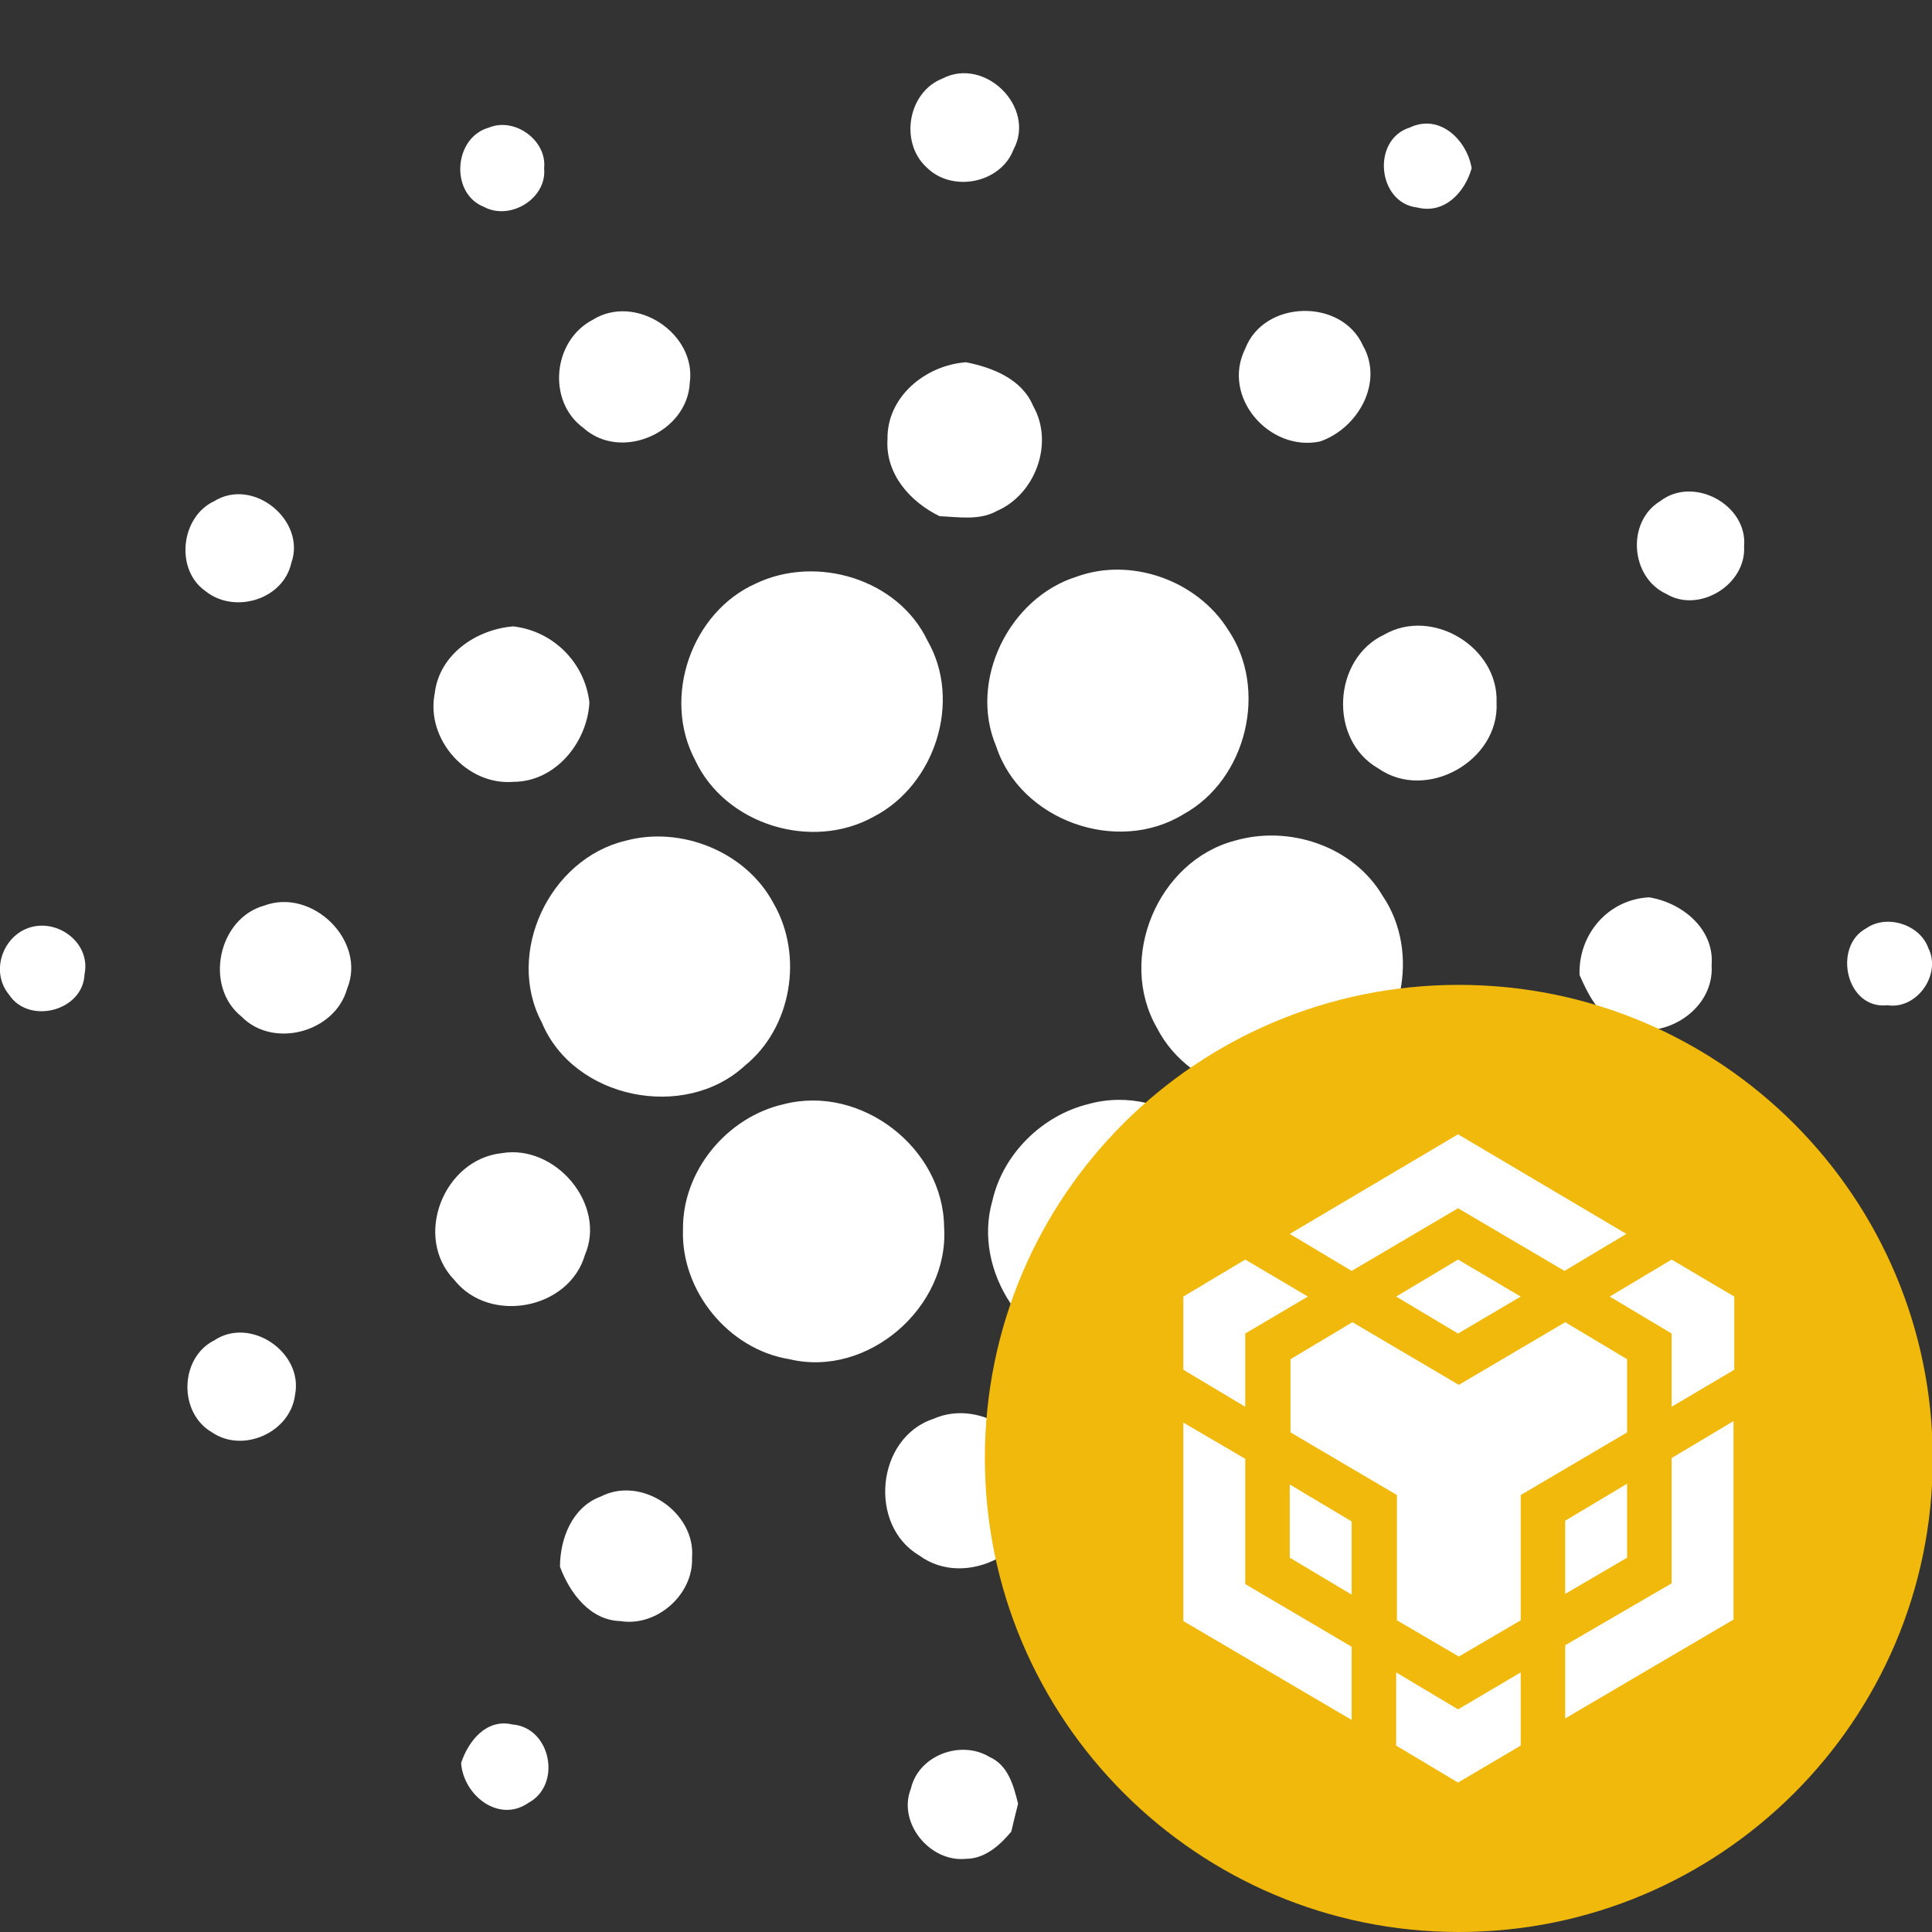 <svg width="60" height="60" viewBox="0 0 60 60" fill="none" xmlns="http://www.w3.org/2000/svg">
<rect x="0" y="0" width="60" height="60" fill="#333333" stroke="none"/>
<g clip-path="url(#clip0_106_4401)">
<path d="M29.273 2.437C30.586 1.758 32.18 3.328 31.477 4.641C31.078 5.695 29.555 6 28.758 5.18C27.938 4.406 28.195 2.859 29.273 2.437ZM15.188 3.961C15.984 3.633 16.992 4.359 16.898 5.226C16.992 6.164 15.844 6.867 15.023 6.422C13.969 6 14.086 4.266 15.188 3.961ZM44.016 6.445C42.773 6.305 42.586 4.336 43.781 3.961C44.719 3.516 45.562 4.359 45.703 5.226C45.492 5.976 44.859 6.656 44.016 6.445ZM18.398 9.937C19.734 9.094 21.633 10.359 21.422 11.883C21.352 13.43 19.289 14.344 18.117 13.289C16.992 12.469 17.156 10.594 18.398 9.937ZM38.672 10.828C39.258 9.305 41.672 9.258 42.328 10.734C42.984 11.883 42.164 13.312 40.992 13.711C39.422 14.039 37.922 12.328 38.672 10.828ZM27.562 13.64C27.539 12.328 28.734 11.344 30 11.25C30.82 11.414 31.734 11.765 32.086 12.609C32.742 13.758 32.156 15.351 30.961 15.867C30.422 16.172 29.766 16.055 29.18 16.031C28.266 15.586 27.492 14.719 27.562 13.64ZM6.656 15.562C7.875 14.812 9.516 16.172 9.047 17.484C8.789 18.633 7.266 19.078 6.375 18.352C5.437 17.695 5.602 16.055 6.656 15.562ZM51.562 15.562C52.594 14.765 54.281 15.68 54.164 16.969C54.234 18.164 52.758 19.055 51.75 18.445C50.625 17.93 50.508 16.195 51.562 15.562ZM33.445 17.906C35.133 17.297 37.172 18.023 38.133 19.547C39.398 21.398 38.719 24.211 36.75 25.289C34.688 26.555 31.688 25.477 30.938 23.18C30.07 21.14 31.336 18.562 33.445 17.906ZM23.484 18.117C25.359 17.227 27.891 17.977 28.805 19.898C29.883 21.773 29.039 24.375 27.141 25.359C25.219 26.437 22.523 25.617 21.586 23.602C20.555 21.656 21.469 19.008 23.484 18.117ZM13.5 21.539C13.641 20.32 14.789 19.547 15.938 19.453C17.18 19.594 18.164 20.578 18.305 21.82C18.234 23.062 17.25 24.281 15.938 24.281C14.508 24.398 13.219 22.969 13.5 21.539ZM42.984 19.711C44.484 18.844 46.547 20.109 46.477 21.82C46.57 23.625 44.297 24.914 42.797 23.859C41.25 22.969 41.391 20.461 42.984 19.711ZM19.43 26.109C21.164 25.64 23.18 26.461 24.023 28.055C24.961 29.672 24.586 31.922 23.133 33.094C21.258 34.828 17.812 34.125 16.828 31.758C15.68 29.602 17.062 26.672 19.43 26.109ZM38.344 26.109C40.031 25.617 42.023 26.273 42.938 27.82C44.133 29.578 43.57 32.227 41.766 33.352C39.891 34.664 36.984 33.984 35.93 31.922C34.688 29.765 35.953 26.742 38.344 26.109ZM8.203 28.125C9.703 27.562 11.391 29.227 10.781 30.703C10.406 32.062 8.484 32.578 7.5 31.57C6.328 30.633 6.773 28.523 8.203 28.125ZM49.055 30.281C49.008 29.039 49.922 27.937 51.211 27.867C52.242 28.031 53.25 28.852 53.156 29.977C53.25 31.453 51.469 32.461 50.203 31.781C49.617 31.477 49.312 30.867 49.055 30.281ZM0.797 28.852C1.711 28.453 2.836 29.25 2.625 30.258C2.578 31.406 0.891 31.828 0.281 30.89C-0.281 30.211 0.047 29.18 0.797 28.852ZM57.961 28.828C58.594 28.383 59.625 28.711 59.883 29.437C60.305 30.258 59.531 31.359 58.617 31.219C57.328 31.359 56.906 29.39 57.961 28.828ZM24.352 34.289C26.742 33.68 29.297 35.648 29.32 38.109C29.484 40.594 26.953 42.797 24.516 42.211C22.617 41.906 21.141 40.078 21.211 38.18C21.188 36.375 22.57 34.687 24.352 34.289ZM33.797 34.289C36.211 33.609 38.859 35.648 38.812 38.156C38.93 40.594 36.492 42.727 34.102 42.234C31.852 41.953 30.188 39.469 30.82 37.289C31.148 35.836 32.367 34.641 33.797 34.289ZM15.586 35.812C17.25 35.531 18.844 37.406 18.164 38.977C17.672 40.664 15.211 41.133 14.109 39.75C12.82 38.414 13.781 36 15.586 35.812ZM43.289 35.883C44.789 35.25 46.617 36.539 46.5 38.18C46.57 39.961 44.297 41.203 42.844 40.148C41.18 39.211 41.484 36.445 43.289 35.883ZM51.047 43.641C50.461 42.539 51.516 41.109 52.734 41.297C53.344 41.297 53.766 41.766 54.141 42.164C54.211 42.82 54.352 43.57 53.812 44.086C53.086 45.023 51.422 44.742 51.047 43.641ZM6.656 41.625C7.781 40.875 9.422 42 9.164 43.312C9.023 44.484 7.547 45.141 6.586 44.484C5.531 43.875 5.578 42.164 6.656 41.625ZM28.992 44.062C30.469 43.406 32.367 44.695 32.227 46.336C32.344 48.141 30 49.383 28.547 48.305C26.953 47.367 27.211 44.648 28.992 44.062ZM18.656 46.477C19.922 45.82 21.609 46.969 21.492 48.375C21.539 49.523 20.391 50.531 19.266 50.344C18.328 50.32 17.695 49.477 17.391 48.656C17.391 47.789 17.766 46.805 18.656 46.477ZM39.633 46.5C40.922 45.703 42.773 46.852 42.656 48.352C42.68 49.922 40.594 50.93 39.398 49.898C38.203 49.102 38.367 47.156 39.633 46.5ZM43.266 55.523C42.68 54.656 43.359 53.602 44.297 53.391C45.047 53.555 45.844 54.117 45.68 54.984C45.586 56.18 43.852 56.531 43.266 55.523ZM14.32 54.75C14.555 54.047 15.117 53.367 15.914 53.555C17.109 53.648 17.461 55.43 16.406 55.992C15.492 56.625 14.391 55.758 14.32 54.75ZM28.289 55.547C28.523 54.516 29.836 54.023 30.727 54.562C31.312 54.82 31.477 55.453 31.617 56.016C31.547 56.297 31.477 56.578 31.406 56.883C31.055 57.305 30.586 57.727 30 57.727C28.875 57.844 27.867 56.602 28.289 55.547Z" fill="white"/>
<path fill-rule="evenodd" clip-rule="evenodd" d="M45.305 30.586C53.438 30.586 60.023 37.172 60.023 45.305C60.023 53.438 53.414 60 45.305 60C37.195 60 30.586 53.414 30.586 45.281C30.586 37.148 37.172 30.586 45.305 30.586Z" fill="#F0B90B"/>
<path d="M38.672 45.305V49.195L41.977 51.141V53.414L36.75 50.344V44.18L38.672 45.305ZM38.672 41.414V43.688L36.75 42.539V40.266L38.672 39.117L40.617 40.266L38.672 41.414ZM43.359 40.266L45.281 39.117L47.227 40.266L45.281 41.414L43.359 40.266ZM40.055 48.375V46.102L41.977 47.25V49.523L40.055 48.375ZM43.359 51.938L45.281 53.086L47.227 51.938V54.211L45.281 55.359L43.359 54.211V51.938ZM49.992 40.266L51.914 39.117L53.859 40.266V42.539L51.914 43.688V41.414L49.992 40.266ZM51.914 49.172V45.281L53.836 44.133V50.297L48.609 53.367V51.094L51.914 49.172ZM50.531 48.375L48.609 49.5V47.227L50.531 46.078V48.375ZM50.531 42.211V44.484L47.227 46.43V50.32L45.305 51.445L43.383 50.32V46.43L40.078 44.484V42.211L42 41.062L45.305 43.008L48.609 41.062L50.531 42.211ZM40.055 38.32L45.281 35.227L50.508 38.32L48.586 39.469L45.281 37.523L41.977 39.469L40.055 38.32Z" fill="white"/>
</g>
<defs>
<clipPath id="clip0_106_4401">
<rect width="60" height="60" fill="white"/>
</clipPath>
</defs>
</svg>
